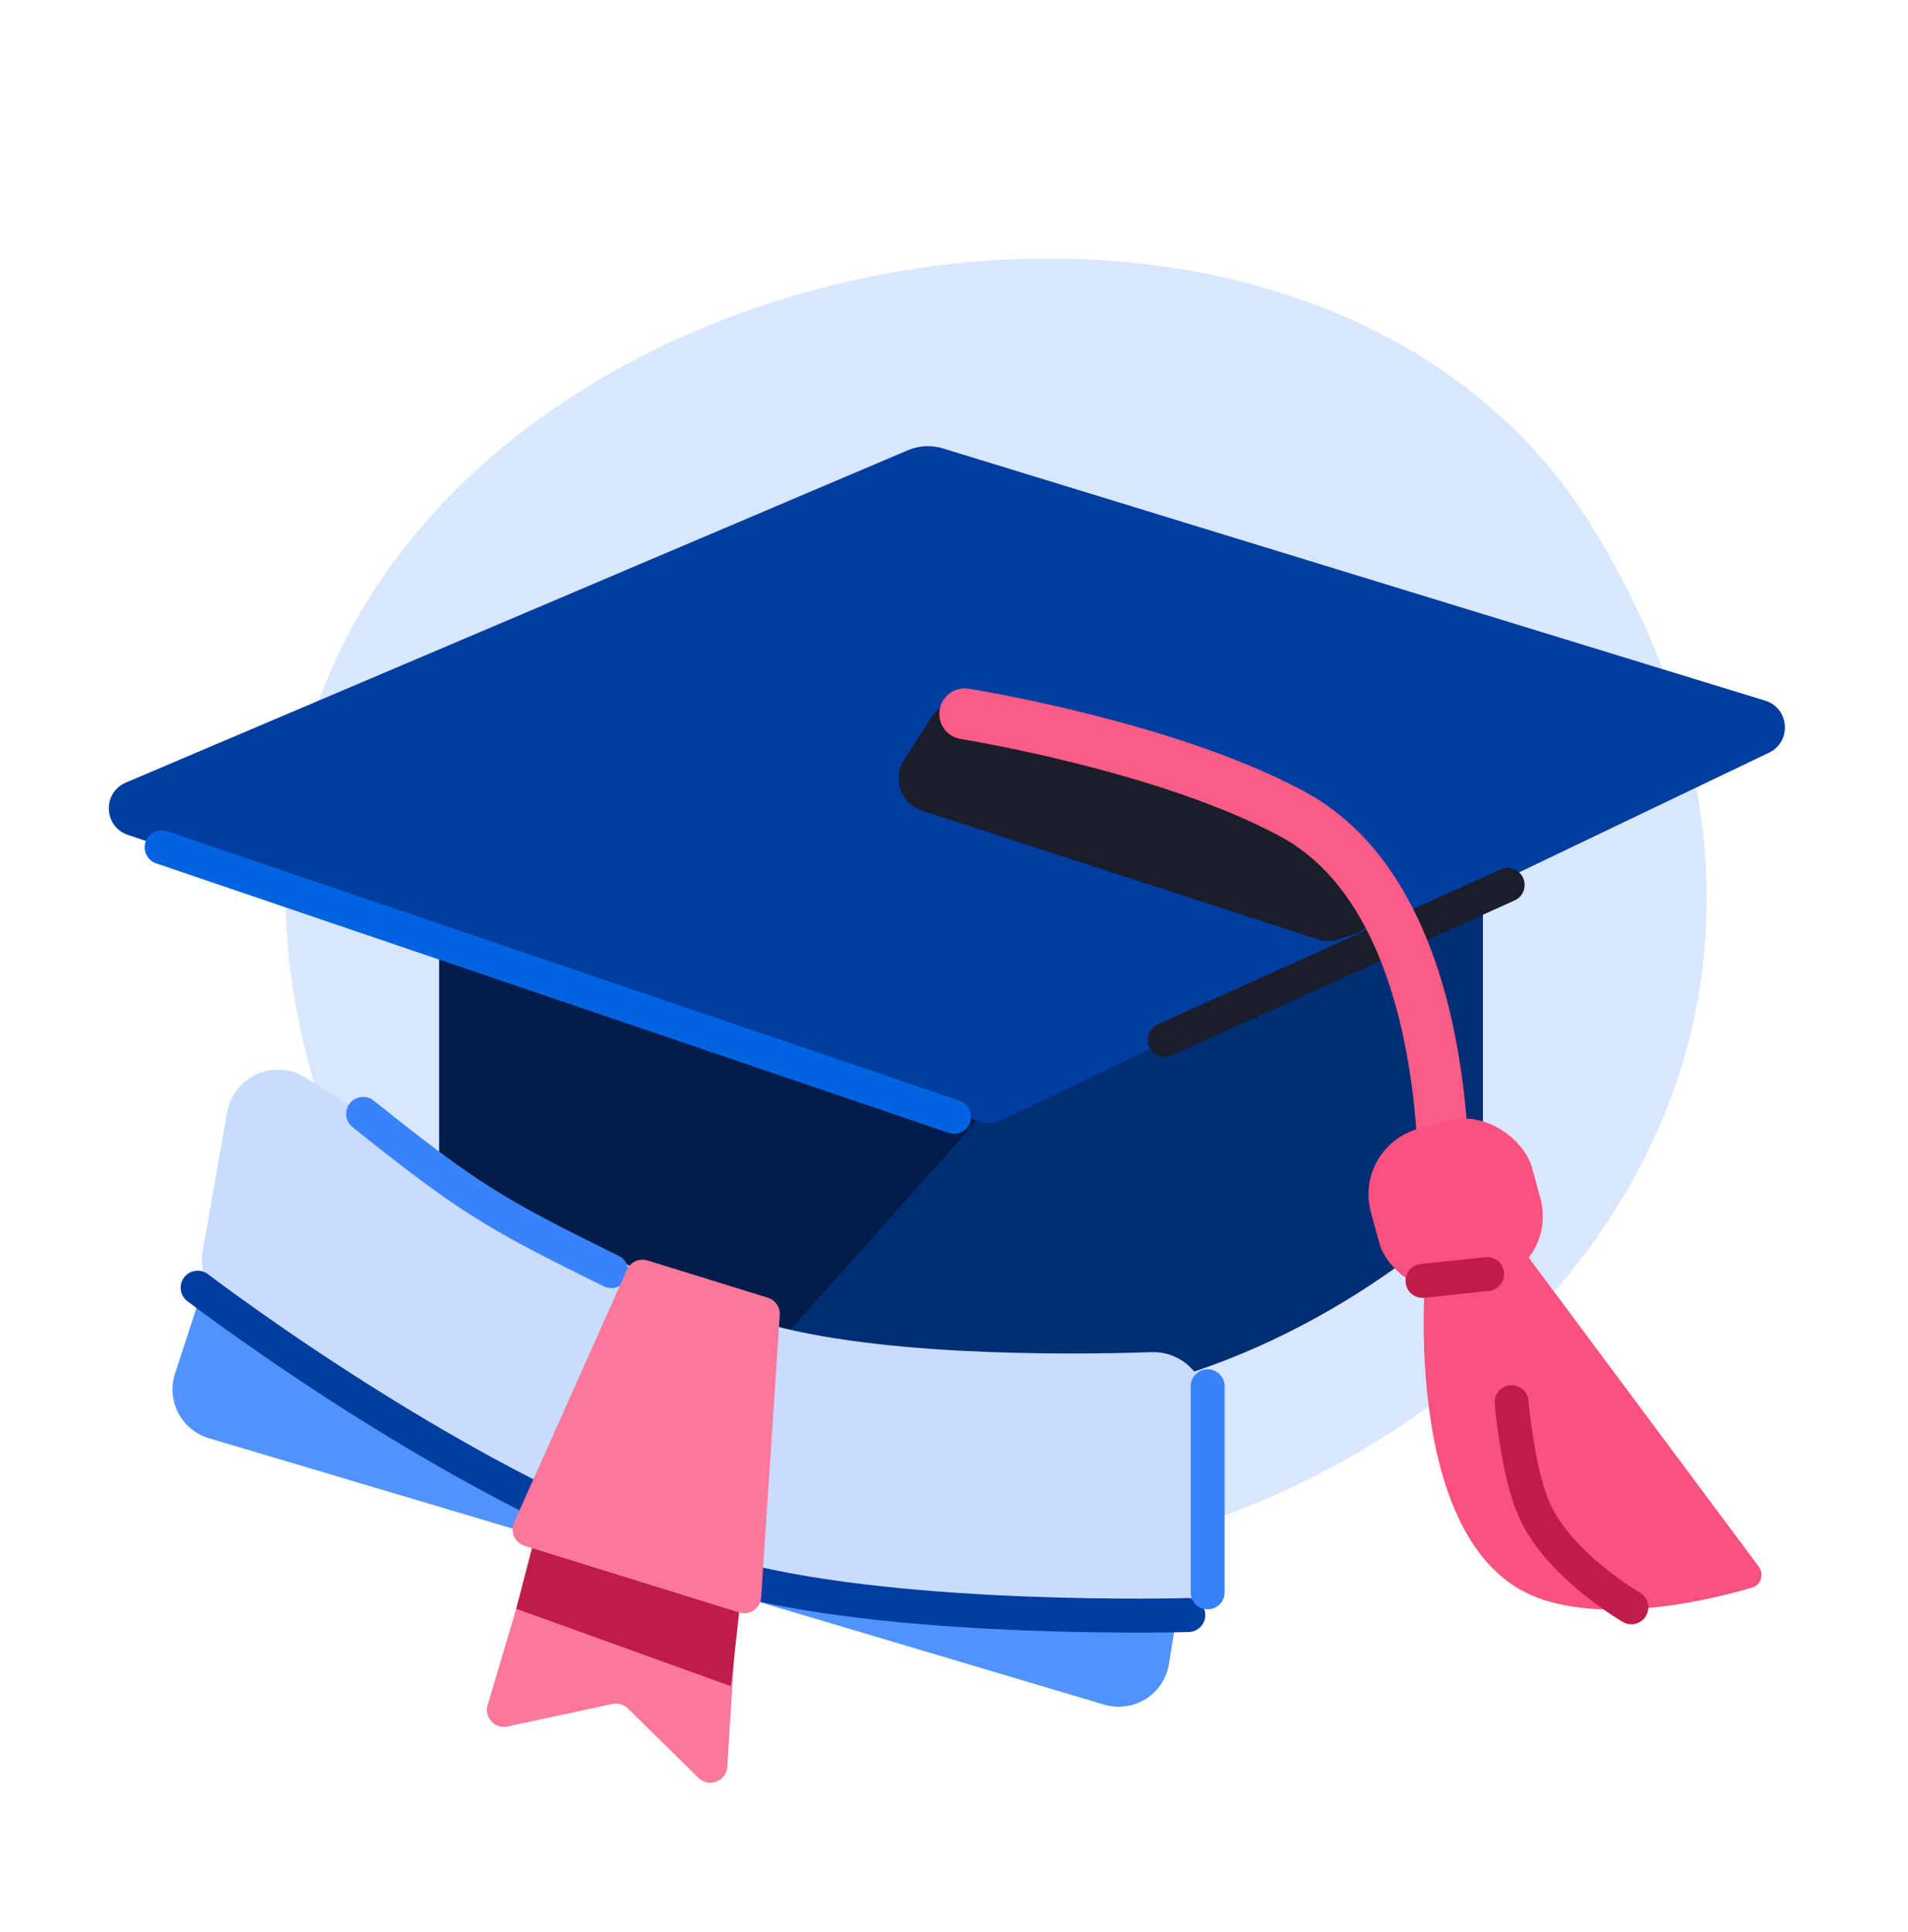 <svg xmlns="http://www.w3.org/2000/svg" width="80" height="81" viewBox="0 0 80 81" fill="none"><g clip-path="url(#clip0_900_101842)"><path d="M14.011 47.913C1.153 13.665 52.631 -1.271 66.859 22.248C88.749 58.431 27.873 84.84 14.011 47.913Z" fill="#D9E7FE"></path><path d="M62.177 32.354C62.177 31.338 61.32 30.532 60.306 30.596L20.305 33.094C19.377 33.152 18.653 33.922 18.653 34.852L18.653 51.44C18.653 52.06 18.982 52.638 19.519 52.947C34.715 61.682 49.559 61.273 61.595 50.705C61.967 50.378 62.177 49.901 62.177 49.406L62.177 32.354Z" fill="#002E75"></path><path d="M32.45 56.513L43.797 43.791L18.412 35.703L18.412 51.374C18.412 52.029 18.776 52.63 19.355 52.936C22.788 54.748 26.151 56.538 29.821 57.399C30.79 57.626 31.788 57.255 32.45 56.513Z" fill="#001C49"></path><path d="M39.531 18.797L74.009 29.371C75.032 29.685 75.137 31.092 74.172 31.554L41.971 46.969C41.695 47.101 41.379 47.12 41.089 47.023L5.363 35C4.34 34.655 4.284 33.228 5.279 32.806L38.069 18.873C38.532 18.676 39.05 18.649 39.531 18.797Z" fill="#003DA1"></path><path d="M47.824 31.539C51.063 32.691 54.857 35.132 57.178 36.746C58.112 37.397 57.885 38.797 56.805 39.158L56.154 39.376C55.864 39.473 55.552 39.474 55.262 39.38L38.667 33.987C37.782 33.7 37.407 32.654 37.906 31.869L39.043 30.082C39.351 29.598 39.918 29.347 40.479 29.465C41.861 29.754 44.642 30.407 47.824 31.539Z" fill="#1A1E2B"></path><path d="M48.838 43.59L63.214 37.098" stroke="#1A1E2B" stroke-width="1.424" stroke-linecap="round"></path><path d="M40.452 29.925C40.452 29.925 48.953 31.276 54.226 34.145C61.222 37.949 60.517 50.589 60.517 50.589" stroke="#FA5C86" stroke-width="2.136" stroke-linecap="round"></path><rect x="56.731" y="48.066" width="7.009" height="7.009" rx="2.847" transform="rotate(-15.225 56.731 48.066)" fill="#FB517E"></rect><path d="M59.776 53.291L63.721 52.217L73.742 65.675C73.978 65.991 73.841 66.439 73.463 66.551C71.811 67.042 67.778 68.033 64.738 67.074C58.647 65.152 59.776 53.291 59.776 53.291Z" fill="#FB517E"></path><path d="M63.38 58.781C63.38 58.781 63.608 61.61 64.31 63.247C65.317 65.598 68.4 67.379 68.4 67.379" stroke="#C01C48" stroke-width="1.424" stroke-linecap="round"></path><path d="M62.354 53.41L59.645 53.697" stroke="#C01C48" stroke-width="1.424" stroke-linecap="round"></path><path d="M30.493 74.067L31.028 65.54L23.128 62.444L20.446 71.479C20.292 71.997 20.749 72.491 21.278 72.377L25.677 71.433C25.911 71.382 26.155 71.453 26.326 71.621L29.283 74.53C29.718 74.957 30.455 74.676 30.493 74.067Z" fill="#FB789B"></path><path d="M49.014 69.749L49.531 66.507C49.688 65.522 49.142 64.559 48.215 64.189L12.27 49.795C11.123 49.336 9.828 49.942 9.445 51.116L7.339 57.584C6.967 58.726 7.609 59.95 8.76 60.292L46.296 71.46C47.533 71.828 48.812 71.023 49.014 69.749Z" fill="#5093FD"></path><path d="M8.498 52.445L9.526 46.623C9.793 45.114 11.511 44.358 12.808 45.174C17.422 48.076 26.743 53.75 31.459 55.291C36.247 56.856 44.435 56.81 48.287 56.685C49.462 56.647 50.473 57.539 50.553 58.712L51.029 65.692C51.113 66.916 50.151 67.954 48.923 67.932C44.64 67.855 35.172 67.458 28.497 65.52C20.392 63.166 11.952 56.647 9.208 54.403C8.629 53.929 8.368 53.182 8.498 52.445Z" fill="#C8DCFE"></path><path d="M15.226 46.696C19.584 50.17 20.628 50.831 25.632 53.286" stroke="#3883FA" stroke-width="1.424" stroke-linecap="round"></path><path d="M8.288 53.98C8.288 53.98 20.854 63.614 30.928 66.198C38.099 68.037 49.824 67.705 49.824 67.705" stroke="#003DA1" stroke-width="1.424" stroke-linecap="round"></path><path d="M31.029 67.249L22.398 64.538L21.645 67.442L30.648 70.687L31.029 67.249Z" fill="#C01C48"></path><path d="M31.914 66.964L32.696 55.129C32.718 54.801 32.511 54.5 32.197 54.403L27.149 52.839C26.805 52.733 26.436 52.9 26.289 53.229L21.553 63.831C21.379 64.22 21.584 64.674 21.991 64.801L30.992 67.597C31.432 67.734 31.884 67.424 31.914 66.964Z" fill="#FB789B"></path><path d="M50.636 58.114V66.753" stroke="#3883FA" stroke-width="1.424" stroke-linecap="round"></path><path d="M6.776 35.519L40.003 46.816" stroke="#0064E1" stroke-width="1.424" stroke-linecap="round"></path></g><defs><clipPath id="clip0_900_101842"><rect width="80" height="80" fill="white" transform="translate(0 0.985)"></rect></clipPath></defs></svg>